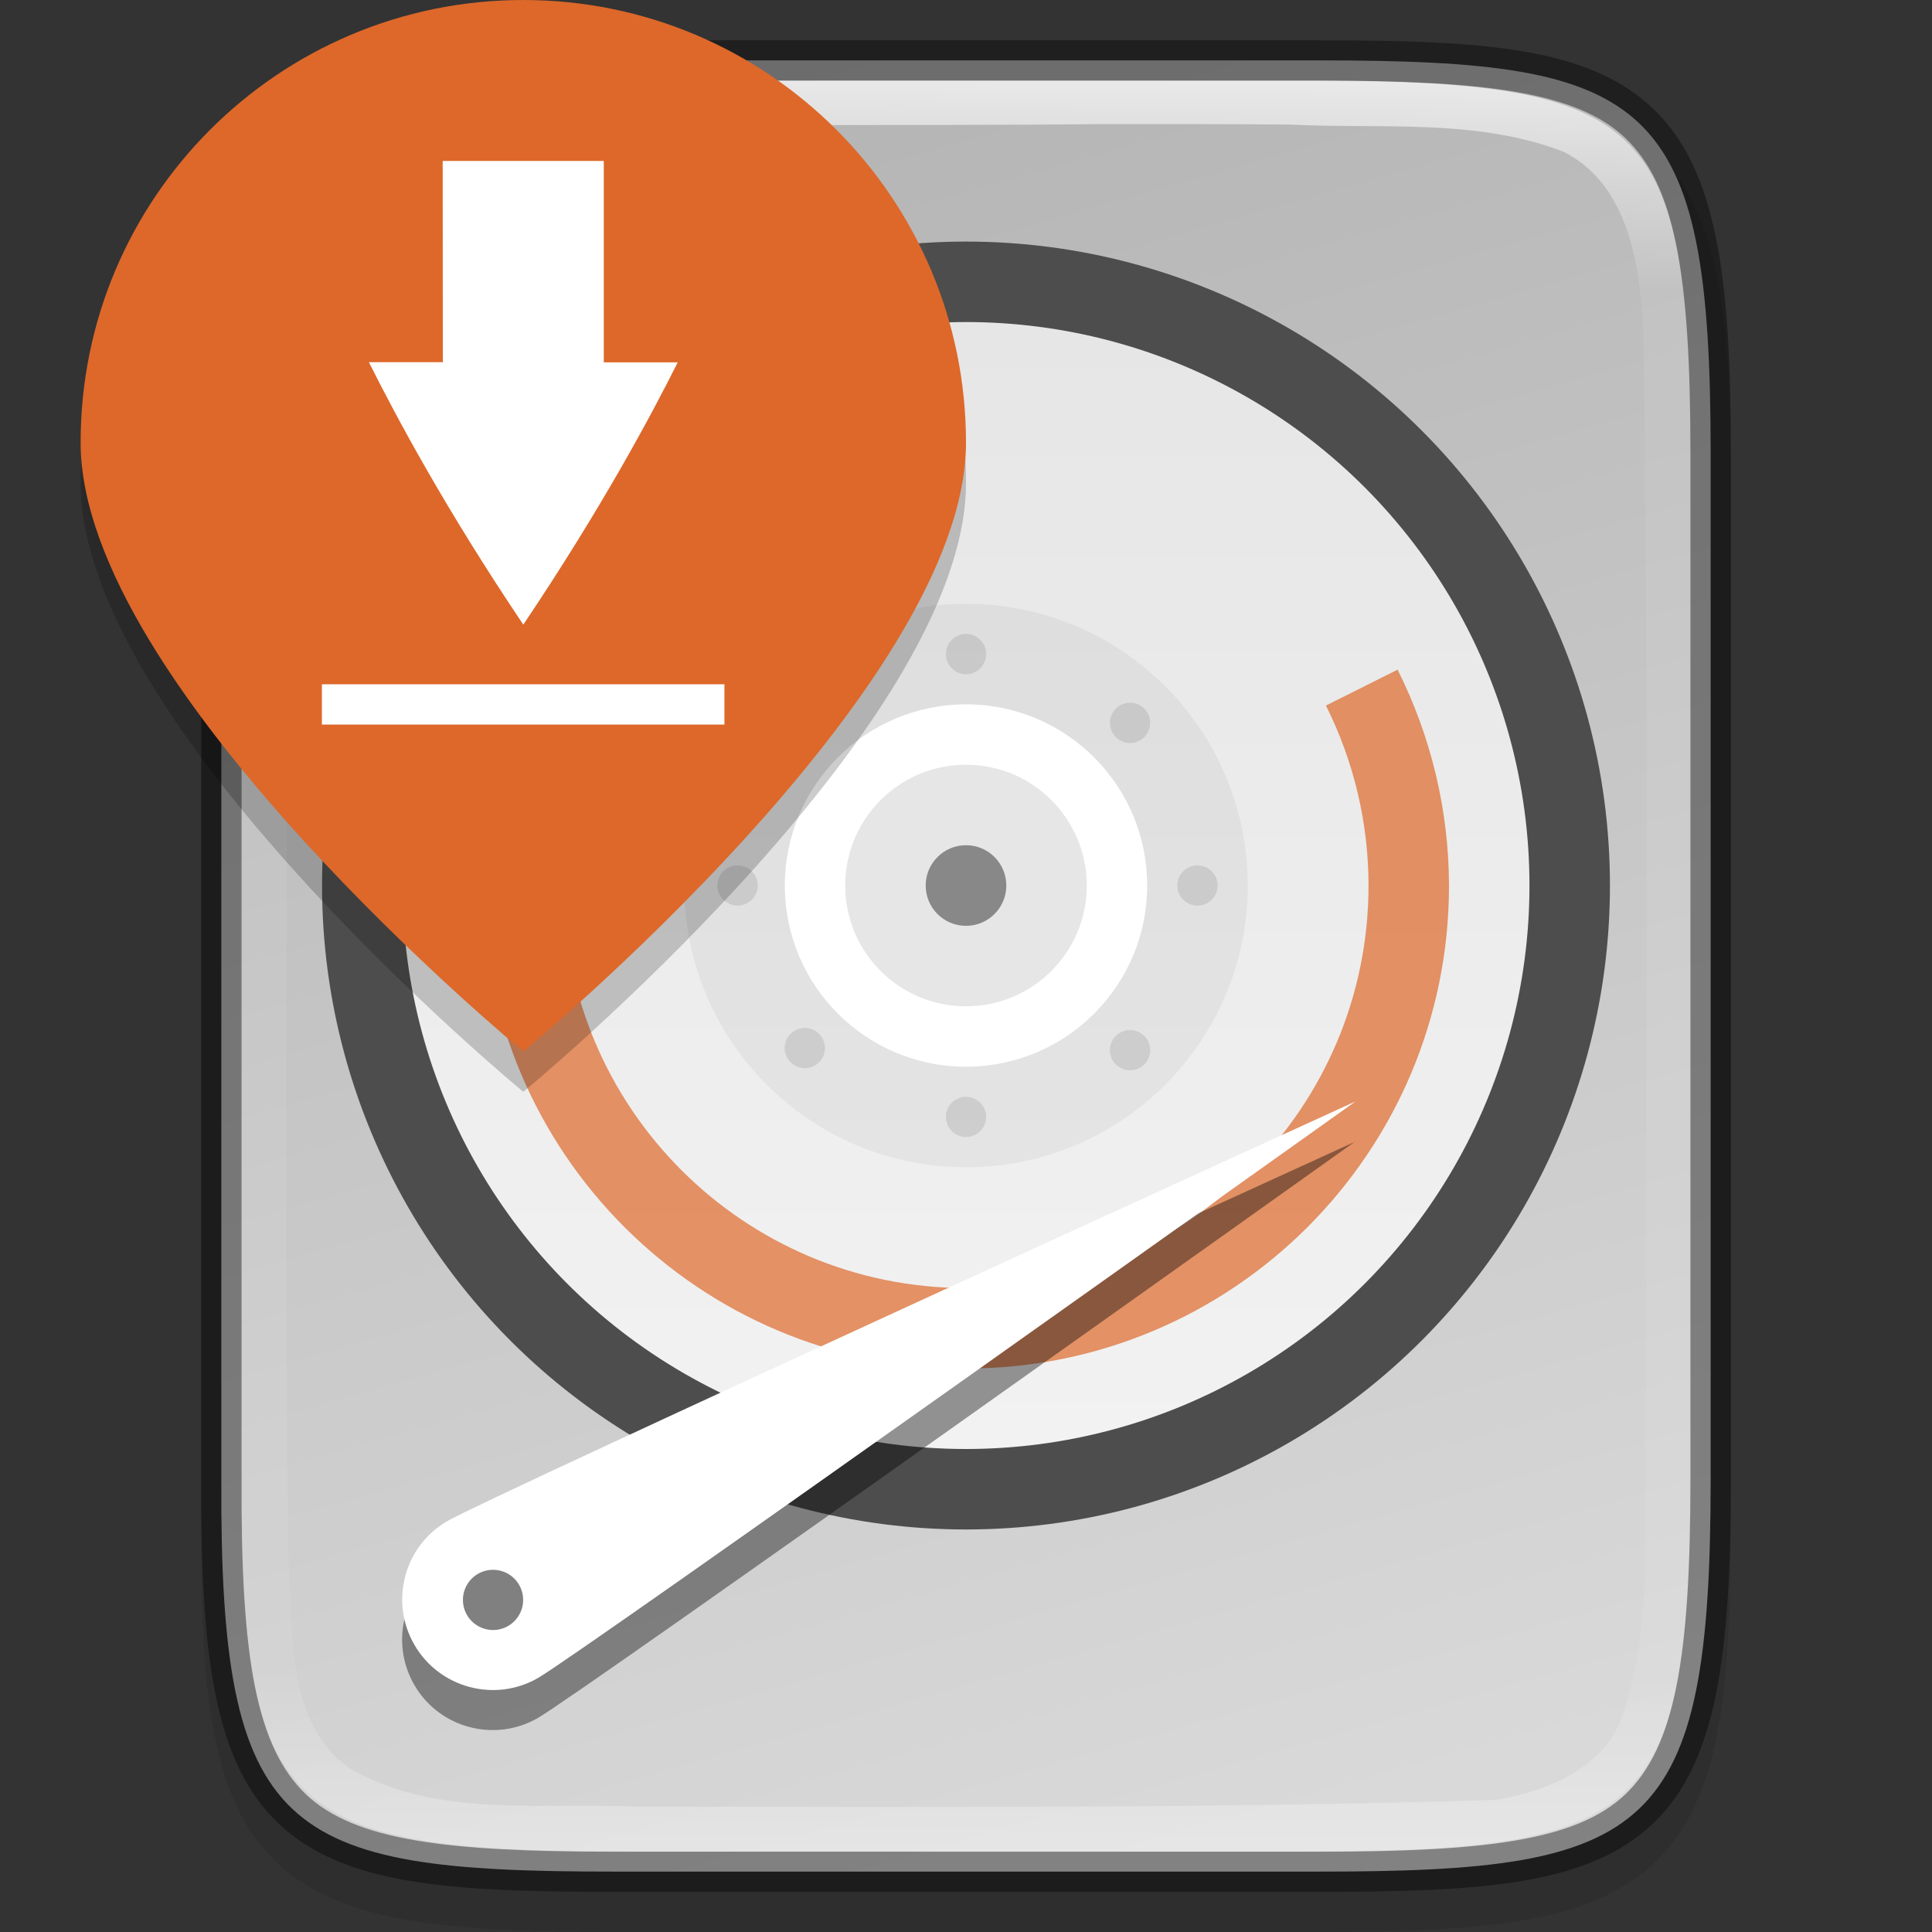 <?xml version="1.0" encoding="UTF-8" standalone="no"?>
<!-- Created with Inkscape (http://www.inkscape.org/) -->

<svg
   width="48"
   height="48"
   viewBox="0 0 12.7 12.7"
   version="1.1"
   id="svg5"
   inkscape:version="1.1.2 (0a00cf5339, 2022-02-04)"
   sodipodi:docname="ubiquity.svg"
   xmlns:inkscape="http://www.inkscape.org/namespaces/inkscape"
   xmlns:sodipodi="http://sodipodi.sourceforge.net/DTD/sodipodi-0.dtd"
   xmlns:xlink="http://www.w3.org/1999/xlink"
   xmlns="http://www.w3.org/2000/svg"
   xmlns:svg="http://www.w3.org/2000/svg">
  <rect x="0" y="0" width="12.7" height="12.7" fill="#333333" stroke="none"/>
  <sodipodi:namedview
     id="namedview7"
     pagecolor="#ffffff"
     bordercolor="#666666"
     borderopacity="1.0"
     inkscape:pageshadow="2"
     inkscape:pageopacity="0.0"
     inkscape:pagecheckerboard="0"
     inkscape:document-units="px"
     showgrid="false"
     units="px"
     inkscape:zoom="5.7820713"
     inkscape:cx="-6.9179362"
     inkscape:cy="21.705025"
     inkscape:window-width="1920"
     inkscape:window-height="1012"
     inkscape:window-x="0"
     inkscape:window-y="0"
     inkscape:window-maximized="1"
     inkscape:current-layer="svg5"
     showguides="false"
     inkscape:lockguides="true" />
  <defs
     id="defs2">
    <linearGradient
       inkscape:collect="always"
       id="linearGradient1871">
      <stop
         style="stop-color:#ffffff;stop-opacity:1;"
         offset="0"
         id="stop1867" />
      <stop
         style="stop-color:#ffffff;stop-opacity:0.1"
         offset="0.12"
         id="stop2515" />
      <stop
         style="stop-color:#ffffff;stop-opacity:0.102"
         offset="0.9"
         id="stop2581" />
      <stop
         style="stop-color:#ffffff;stop-opacity:0.502"
         offset="1"
         id="stop1869" />
    </linearGradient>
    <linearGradient
       inkscape:collect="always"
       xlink:href="#linearGradient1871"
       id="linearGradient940"
       x1="4.162"
       y1="0.529"
       x2="4.162"
       y2="12.171"
       gradientUnits="userSpaceOnUse" />
    <linearGradient
       inkscape:collect="always"
       id="linearGradient3598">
      <stop
         style="stop-color:#d9d9d9;stop-opacity:1"
         offset="0"
         id="stop3594" />
      <stop
         style="stop-color:#b3b3b3;stop-opacity:1"
         offset="1"
         id="stop3596" />
    </linearGradient>
    <linearGradient
       inkscape:collect="always"
       xlink:href="#linearGradient3598"
       id="linearGradient1280"
       x1="7.408"
       y1="12.303"
       x2="4.03"
       y2="0.397"
       gradientUnits="userSpaceOnUse" />
    <linearGradient
       inkscape:collect="always"
       xlink:href="#linearGradient2221"
       id="linearGradient1241"
       x1="6.35"
       y1="2.381"
       x2="6.35"
       y2="9.79"
       gradientUnits="userSpaceOnUse"
       gradientTransform="translate(-2.2800008e-7,-0.265)" />
    <linearGradient
       inkscape:collect="always"
       id="linearGradient2221">
      <stop
         style="stop-color:#e6e6e6;stop-opacity:1;"
         offset="0"
         id="stop2217" />
      <stop
         style="stop-color:#f2f2f2;stop-opacity:1"
         offset="1"
         id="stop2219" />
    </linearGradient>
  </defs>
  <path
     d="m 4.09,0.529 c -0.573,0 -1.024,0.013 -1.396,0.076 -0.371,0.063 -0.675,0.18 -0.898,0.403 C 1.574,1.231 1.456,1.536 1.394,1.909 1.333,2.283 1.32,2.737 1.323,3.314 v 3.301 3.302 c -0.003,0.576 0.009,1.03 0.071,1.403 0.062,0.373 0.179,0.678 0.402,0.901 0.223,0.223 0.526,0.34 0.898,0.403 0.371,0.063 0.823,0.076 1.396,0.076 h 4.521 c 0.573,0 1.024,-0.013 1.395,-0.076 0.371,-0.063 0.673,-0.18 0.895,-0.404 0.222,-0.223 0.339,-0.528 0.401,-0.901 0.062,-0.373 0.076,-0.826 0.076,-1.403 V 6.615 3.312 c 0,-0.577 -0.013,-1.03 -0.076,-1.403 C 11.239,1.537 11.123,1.232 10.901,1.009 10.679,0.786 10.376,0.668 10.006,0.605 9.635,0.542 9.184,0.529 8.611,0.529 Z"
     style="color:#000000;font-style:normal;font-variant:normal;font-weight:normal;font-stretch:normal;font-size:medium;line-height:normal;font-family:sans-serif;font-variant-ligatures:normal;font-variant-position:normal;font-variant-caps:normal;font-variant-numeric:normal;font-variant-alternates:normal;font-feature-settings:normal;text-indent:0;text-align:start;text-decoration:none;text-decoration-line:none;text-decoration-style:solid;text-decoration-color:#000000;letter-spacing:normal;word-spacing:normal;text-transform:none;writing-mode:lr-tb;direction:ltr;text-orientation:mixed;dominant-baseline:auto;baseline-shift:baseline;text-anchor:start;white-space:normal;shape-padding:0;clip-rule:nonzero;display:inline;overflow:visible;visibility:visible;opacity:0.1;isolation:auto;mix-blend-mode:normal;color-interpolation:sRGB;color-interpolation-filters:linearRGB;solid-color:#000000;solid-opacity:1;vector-effect:none;fill:#000000;fill-opacity:1;fill-rule:nonzero;stroke:none;stroke-width:0.529;stroke-linecap:butt;stroke-linejoin:miter;stroke-miterlimit:4;stroke-dasharray:none;stroke-dashoffset:0;stroke-opacity:1;marker:none;color-rendering:auto;image-rendering:auto;shape-rendering:auto;text-rendering:auto;enable-background:accumulate"
     id="path1706" />
  <path
     d="m 4.03,0.397 c -2.178,0 -2.586,0.24 -2.575,2.579 v 3.374 3.374 c -0.011,2.339 0.397,2.579 2.575,2.579 h 4.641 c 2.177,0 2.574,-0.24 2.574,-2.579 V 6.35 2.976 c 0,-2.339 -0.397,-2.579 -2.575,-2.579 z"
     style="color:#000000;display:inline;overflow:visible;visibility:visible;fill:url(#linearGradient1280);fill-opacity:1;fill-rule:nonzero;stroke:none;stroke-width:0.265;marker:none;enable-background:accumulate"
     id="path1138" />
  <circle
     style="fill:#4d4d4d;fill-opacity:1;stroke-width:0.265;stroke-linejoin:round"
     id="path1307"
     cx="6.35"
     cy="5.821"
     r="4.233" />
  <circle
     style="fill:url(#linearGradient1241);fill-opacity:1;stroke-width:0.265;stroke-linejoin:round"
     id="path985"
     cx="6.35"
     cy="5.821"
     r="3.704" />
  <path
     d="M 3.988,3.704 C 3.466,4.286 3.176,5.039 3.175,5.821 c 0,1.754 1.421,3.175 3.175,3.175 1.754,0 3.175,-1.421 3.175,-3.175 -0.001,-0.493 -0.117,-0.978 -0.338,-1.419 l -0.471,0.236 c 0.184,0.367 0.28,0.772 0.28,1.183 0,1.461 -1.185,2.646 -2.646,2.646 -1.461,0 -2.646,-1.185 -2.646,-2.646 9.79e-4,-0.834 0.395,-1.618 1.062,-2.117 z"
     style="opacity:0.7;fill:#dd682a;stroke-width:0.265;enable-background:new"
     id="path988" />
  <circle
     style="opacity:0.05;fill:#000000;fill-opacity:1;stroke-width:0.265;stroke-linejoin:round"
     id="path7273"
     cx="6.35"
     cy="5.821"
     r="1.852" />
  <circle
     style="fill:#ffffff;fill-opacity:1;stroke-width:0.265;stroke-linejoin:round"
     id="path7417"
     cx="6.35"
     cy="5.821"
     r="1.191" />
  <circle
     style="opacity:0.1;fill:#000000;fill-opacity:1;stroke-width:0.265;stroke-linejoin:round"
     id="path7675"
     cx="6.35"
     cy="5.821"
     r="0.794" />
  <g
     id="g7804"
     transform="translate(0,0.529)">
    <path
       id="rect1361"
       style="opacity:0.4;fill:#000000;stroke-width:1.411;stroke-linejoin:round"
       d="m 8.91,6.975 c 0,0 -5.684,2.594 -5.969,2.758 -0.285,0.164 -0.382,0.529 -0.218,0.813 0.164,0.285 0.529,0.382 0.813,0.218 0.285,-0.164 5.373,-3.79 5.373,-3.79 z" />
    <path
       id="rect1551"
       style="fill:#ffffff;fill-opacity:1;stroke-width:0.265;stroke-linejoin:round"
       d="m 8.911,6.711 c 0,0 -5.684,2.594 -5.969,2.758 C 2.657,9.633 2.559,9.998 2.724,10.283 2.888,10.567 3.253,10.665 3.537,10.501 3.822,10.336 8.911,6.711 8.911,6.711 Z" />
    <circle
       style="fill:#808080;fill-opacity:1;stroke-width:0.155;stroke-linejoin:round"
       id="path1686"
       cx="3.241"
       cy="9.988"
       r="0.198" />
  </g>
  <circle
     style="fill:#888888;fill-opacity:1;stroke-width:0.265;stroke-linejoin:round"
     id="path7828"
     cx="6.35"
     cy="5.821"
     r="0.265" />
  <path
     id="path8108"
     style="opacity:0.1;fill:#000000;fill-opacity:1;stroke-width:0.265;stroke-linejoin:round"
     d="M 6.35,4.167 A 0.132,0.132 0 0 0 6.218,4.299 0.132,0.132 0 0 0 6.35,4.432 0.132,0.132 0 0 0 6.482,4.299 0.132,0.132 0 0 0 6.35,4.167 Z M 5.262,4.62 a 0.132,0.132 0 0 0 -0.079,0.038 0.132,0.132 0 0 0 0,0.187 0.132,0.132 0 0 0 0.187,0 0.132,0.132 0 0 0 0,-0.187 0.132,0.132 0 0 0 -0.109,-0.038 z m 2.152,0 a 0.132,0.132 0 0 0 -0.079,0.038 0.132,0.132 0 0 0 0,0.187 0.132,0.132 0 0 0 0.187,0 0.132,0.132 0 0 0 0,-0.187 0.132,0.132 0 0 0 -0.108,-0.038 z M 4.848,5.689 A 0.132,0.132 0 0 0 4.716,5.821 0.132,0.132 0 0 0 4.848,5.953 0.132,0.132 0 0 0 4.981,5.821 0.132,0.132 0 0 0 4.848,5.689 Z m 3.023,0 A 0.132,0.132 0 0 0 7.739,5.821 0.132,0.132 0 0 0 7.871,5.953 0.132,0.132 0 0 0 8.004,5.821 0.132,0.132 0 0 0 7.871,5.689 Z M 5.276,6.758 a 0.132,0.132 0 0 0 -0.079,0.038 0.132,0.132 0 0 0 0,0.187 0.132,0.132 0 0 0 0.187,0 0.132,0.132 0 0 0 0,-0.187 0.132,0.132 0 0 0 -0.109,-0.038 z m 2.138,0.014 a 0.132,0.132 0 0 0 -0.079,0.038 0.132,0.132 0 0 0 0,0.187 0.132,0.132 0 0 0 0.187,0 0.132,0.132 0 0 0 0,-0.187 0.132,0.132 0 0 0 -0.108,-0.038 z M 6.35,7.21 A 0.132,0.132 0 0 0 6.218,7.342 0.132,0.132 0 0 0 6.35,7.474 0.132,0.132 0 0 0 6.482,7.342 0.132,0.132 0 0 0 6.35,7.21 Z" />
  <path
     d="m 4.162,0.529 c -2.335,0 -2.586,0.24 -2.575,2.579 v 3.242 3.242 c -0.011,2.339 0.24,2.579 2.575,2.579 h 4.376 c 2.335,0 2.575,-0.24 2.575,-2.579 V 6.35 3.108 c 0,-2.339 -0.24,-2.579 -2.575,-2.579 z m 3.065,0.287 c 0.42,-5.291e-4 0.839,-0.001 1.259,0.003 0.593,0.03 1.222,-0.042 1.793,0.179 0.426,0.216 0.502,0.747 0.523,1.177 0.039,2.368 0.015,4.748 0.018,7.12 -0.03,0.64 0.062,1.297 -0.135,1.919 -0.093,0.389 -0.496,0.559 -0.853,0.618 -1.883,0.057 -3.772,0.046 -5.658,0.044 C 3.547,11.847 2.861,11.954 2.291,11.62 1.883,11.324 1.926,10.74 1.898,10.307 1.862,7.866 1.891,5.399 1.899,2.948 1.927,2.474 1.855,1.994 1.989,1.53 2.085,1.105 2.523,0.9 2.922,0.864 4.353,0.804 5.792,0.831 7.228,0.816 Z"
     style="color:#000000;display:inline;overflow:visible;visibility:visible;opacity:0.7;fill:url(#linearGradient940);fill-opacity:1;fill-rule:nonzero;stroke:none;stroke-width:0.529;stroke-miterlimit:4;stroke-dasharray:none;stroke-opacity:1;marker:none;enable-background:accumulate"
     id="path1566" />
  <path
     d="m 4.03,0.265 c -1.094,0 -1.777,0.049 -2.199,0.449 C 1.619,0.913 1.491,1.193 1.417,1.56 1.343,1.928 1.32,2.388 1.323,2.977 v 3.373 3.374 c -0.003,0.588 0.02,1.049 0.094,1.416 0.074,0.368 0.203,0.647 0.414,0.847 0.423,0.4 1.106,0.449 2.199,0.449 H 8.671 c 1.094,0 1.773,-0.049 2.195,-0.449 0.211,-0.2 0.338,-0.479 0.413,-0.846 0.074,-0.367 0.099,-0.828 0.099,-1.416 V 6.35 2.976 c 0,-0.589 -0.024,-1.049 -0.099,-1.416 C 11.204,1.193 11.076,0.913 10.865,0.713 10.444,0.313 9.764,0.265 8.67,0.265 Z m 0,0.265 h 4.64 c 1.084,0 1.691,0.071 2.013,0.376 0.161,0.153 0.268,0.371 0.336,0.707 0.068,0.336 0.093,0.783 0.093,1.364 v 3.374 3.374 c 0,0.581 -0.025,1.028 -0.093,1.364 -0.068,0.336 -0.176,0.554 -0.336,0.707 -0.322,0.305 -0.928,0.376 -2.012,0.376 H 4.03 c -1.084,0 -1.695,-0.071 -2.018,-0.376 C 1.851,11.642 1.744,11.423 1.676,11.088 1.609,10.752 1.585,10.305 1.588,9.724 V 6.35 2.976 2.976 C 1.585,2.395 1.609,1.948 1.676,1.612 1.744,1.277 1.851,1.058 2.013,0.905 2.335,0.6 2.946,0.529 4.03,0.529 Z"
     style="color:#000000;display:inline;opacity:0.4;fill:#000000;stroke-width:0.265;-inkscape-stroke:none;enable-background:new"
     id="path1446" />
  <path
     d="m 6.35,3.175 c 0,1.607 -2.91,4.002 -2.91,4.002 0,0 -2.91,-2.394 -2.91,-4.002 0,-1.607 1.303,-2.91 2.91,-2.91 1.607,0 2.91,1.303 2.91,2.91 z"
     style="opacity:0.2;fill:#000000;stroke-width:0.265;enable-background:new"
     id="path1216"
     sodipodi:nodetypes="scsss" />
  <path
     d="m 6.35,2.91 c 0,1.607 -2.91,4.002 -2.91,4.002 0,0 -2.91,-2.394 -2.91,-4.002 C 0.529,1.303 1.832,0 3.44,0 5.047,0 6.35,1.303 6.35,2.91 Z"
     style="fill:#dd682a;fill-opacity:1;stroke-width:0.07;enable-background:new"
     id="path890" />
  <path
     d="M 2.91,1.058 H 3.969 V 2.382 H 4.455 C 4.276,2.739 3.953,3.342 3.44,4.106 2.926,3.342 2.604,2.738 2.425,2.381 h 0.486 z m -0.794,3.44 v 0.265 h 2.646 v -0.265 z"
     style="color:#000000;fill:#ffffff;stroke-width:0.265;enable-background:accumulate"
     id="path1722" />
</svg>
